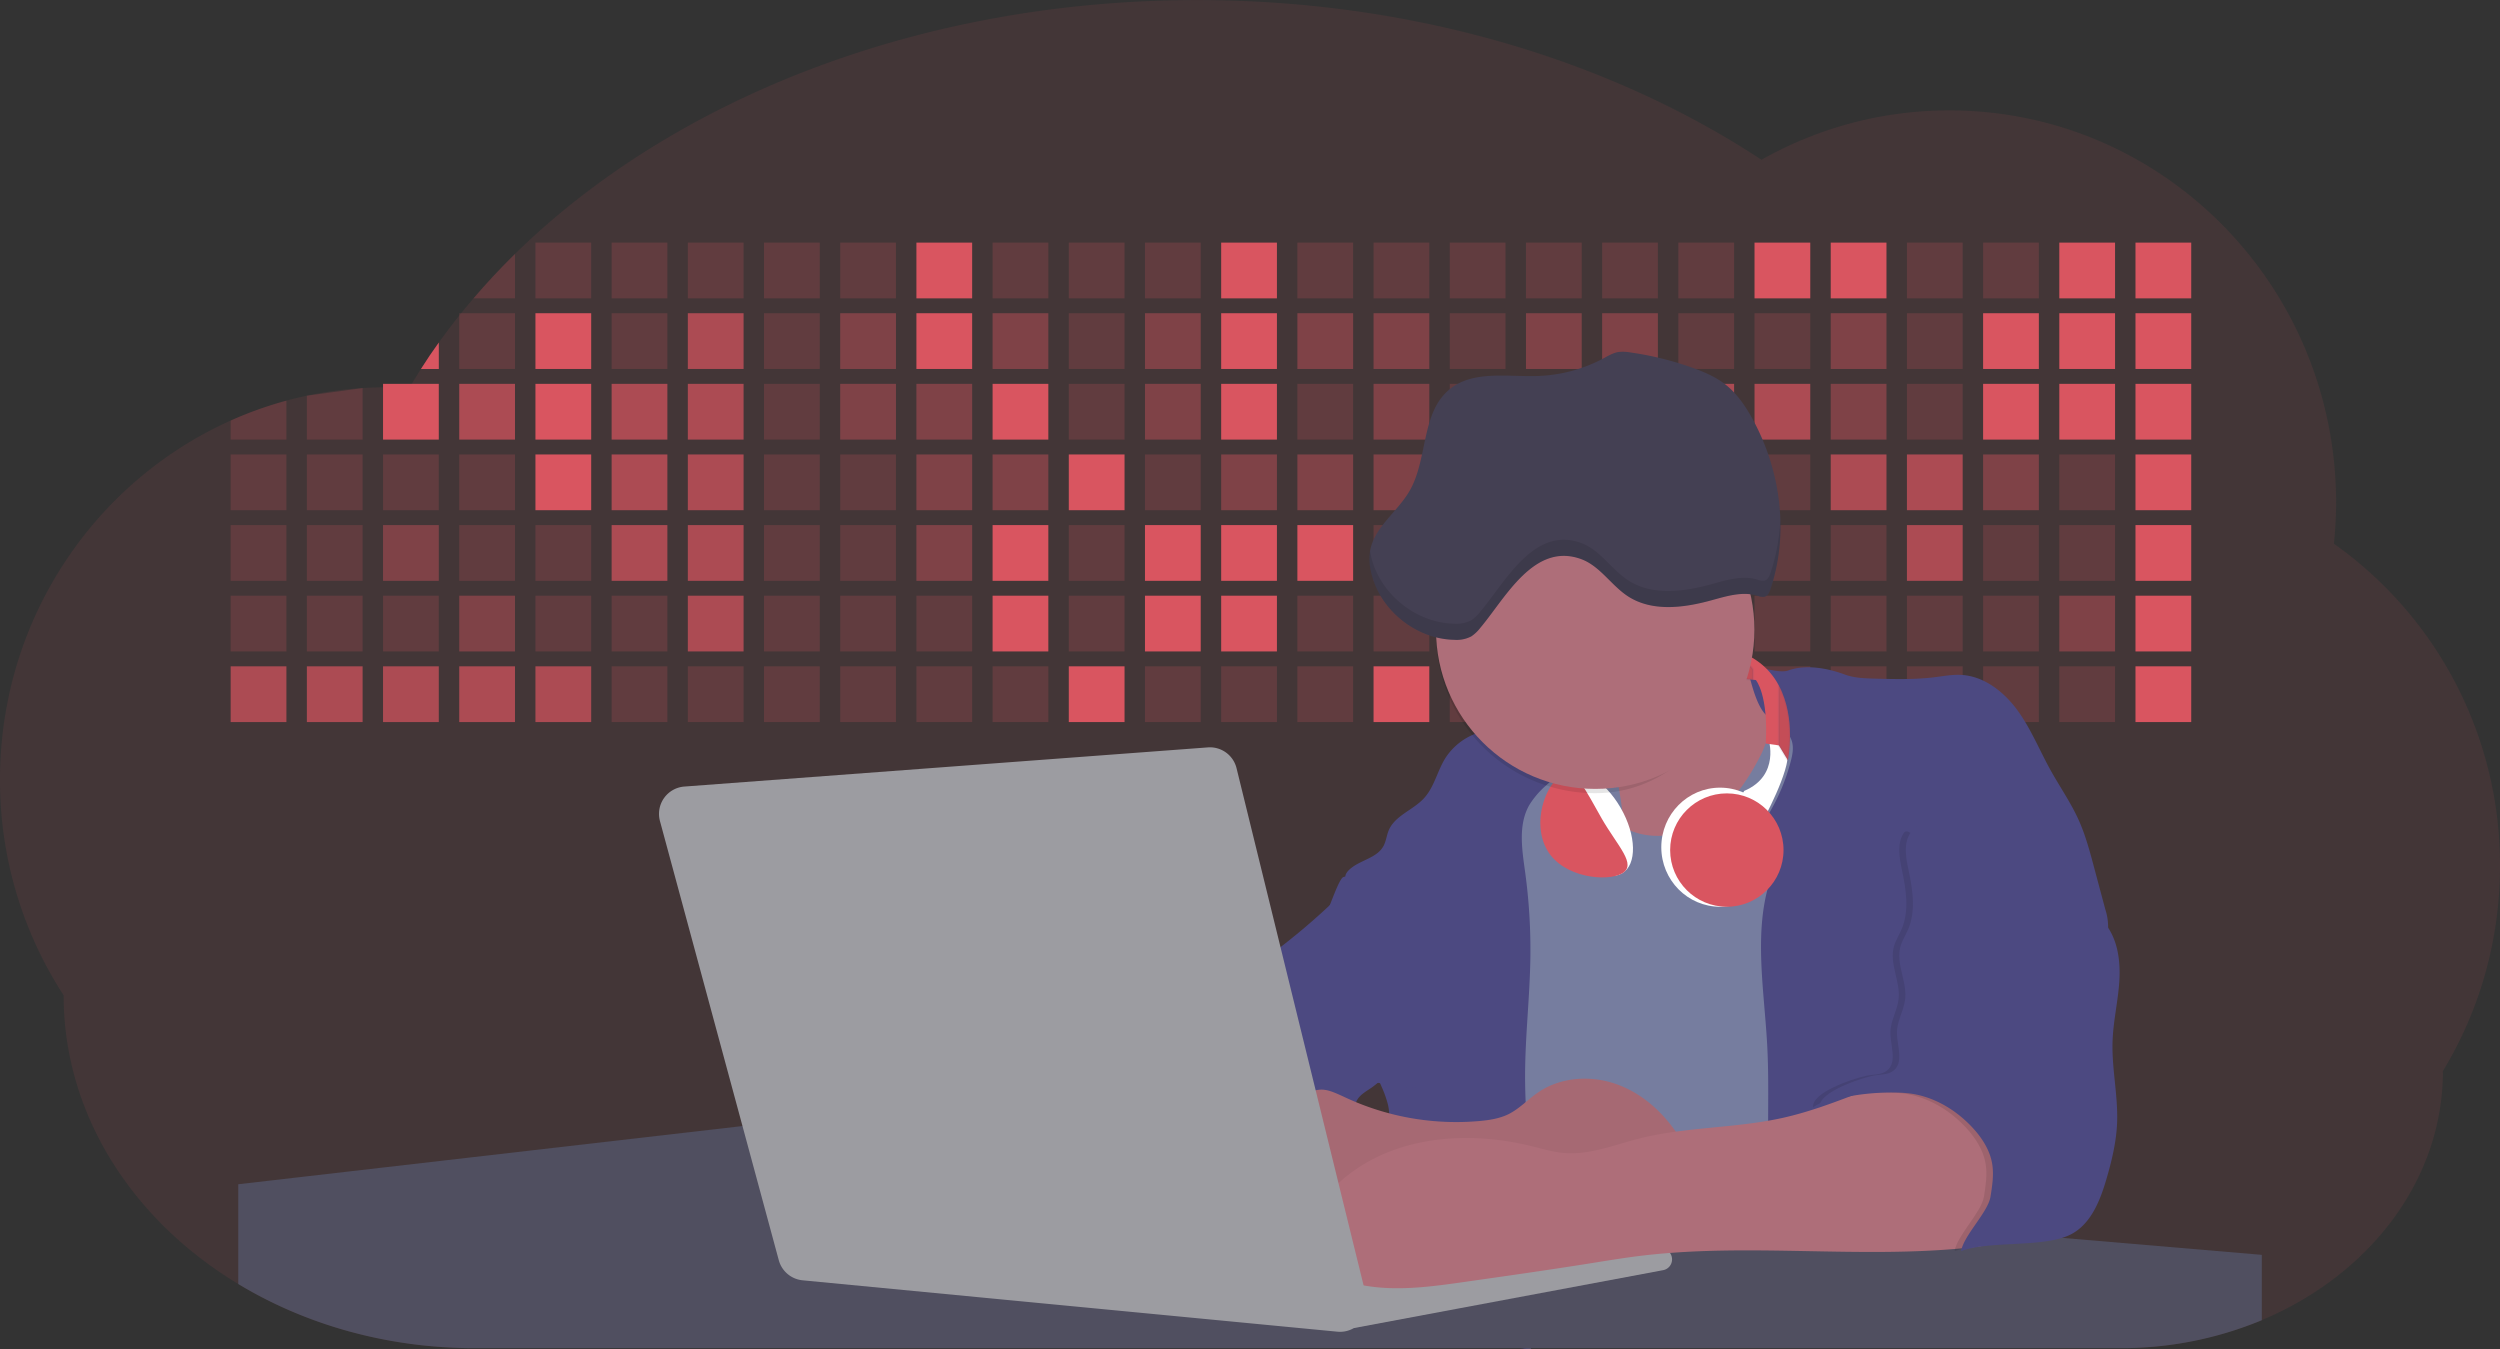 <svg id="aa7bae02-e79e-4d6b-a496-aba15f39787c" data-name="Layer 1" xmlns="http://www.w3.org/2000/svg" width="1144" height="617.32" viewBox="0 0 1144 617.32"><rect x="0" y="0" width="1144" height="617.32" fill="#333333" stroke="none"/><title>developer activity</title><path d="M1172,537.57a181.92,181.92,0,0,1-6.85,49.6,180.06,180.06,0,0,1-19.27,44.28c0,50.1-33.82,93.4-82.91,114a167.3,167.3,0,0,1-64.73,12.8H245.17c-40.25,0-77.55-10.86-108.14-29.36A185.76,185.76,0,0,1,112.2,711c-34-29.22-55.08-69.6-55.08-114.2A180.5,180.5,0,0,1,28,498.08c0-73.36,43.39-136.44,105.55-164.29a174.52,174.52,0,0,1,25.51-9.12q4.63-1.26,9.36-2.26a175.39,175.39,0,0,1,25.51-3.5q4.65-.29,9.35-.33H205c3.46,0,6.89.12,10.3.32l1.12-1.9q2.06-3.44,4.22-6.81,3.9-6.14,8.18-12.1,4.48-6.29,9.35-12.38l.83-1q2.76-3.44,5.64-6.8,9-10.49,19-20.35c72.11-70.68,185.08-116.18,312.08-116.18,98.82,0,189.15,27.55,258.34,73.07A174.18,174.18,0,0,1,920,191.86c97.74,0,177,80.37,177,179.51a184.9,184.9,0,0,1-1,18.78A180,180,0,0,1,1172,537.57Z" transform="translate(-28 -141.34)" fill="#d95560" opacity="0.1"/><path d="M263.66,257.52v20.35h-19Q253.59,267.39,263.66,257.52Z" transform="translate(-28 -141.34)" fill="#d95560" opacity="0.2"/><rect x="245.02" y="111.02" width="25.51" height="25.51" fill="#d95560" opacity="0.2"/><rect x="279.88" y="111.02" width="25.51" height="25.51" fill="#d95560" opacity="0.2"/><rect x="314.75" y="111.02" width="25.51" height="25.51" fill="#d95560" opacity="0.2"/><rect x="349.61" y="111.02" width="25.51" height="25.51" fill="#d95560" opacity="0.2"/><rect x="384.48" y="111.02" width="25.51" height="25.51" fill="#d95560" opacity="0.2"/><rect x="419.35" y="111.02" width="25.51" height="25.51" fill="#d95560"/><rect x="454.21" y="111.02" width="25.51" height="25.51" fill="#d95560" opacity="0.2"/><rect x="489.08" y="111.02" width="25.51" height="25.51" fill="#d95560" opacity="0.2"/><rect x="523.94" y="111.02" width="25.51" height="25.51" fill="#d95560" opacity="0.2"/><rect x="558.81" y="111.02" width="25.51" height="25.51" fill="#d95560"/><rect x="593.68" y="111.02" width="25.51" height="25.51" fill="#d95560" opacity="0.2"/><rect x="628.54" y="111.02" width="25.51" height="25.51" fill="#d95560" opacity="0.2"/><rect x="663.41" y="111.02" width="25.51" height="25.51" fill="#d95560" opacity="0.2"/><rect x="698.28" y="111.02" width="25.51" height="25.51" fill="#d95560" opacity="0.2"/><rect x="733.14" y="111.02" width="25.51" height="25.51" fill="#d95560" opacity="0.2"/><rect x="768.01" y="111.02" width="25.51" height="25.51" fill="#d95560" opacity="0.2"/><rect x="802.87" y="111.02" width="25.51" height="25.51" fill="#d95560"/><rect x="837.74" y="111.02" width="25.51" height="25.51" fill="#d95560"/><rect x="872.61" y="111.02" width="25.51" height="25.51" fill="#d95560" opacity="0.2"/><rect x="907.47" y="111.02" width="25.51" height="25.51" fill="#d95560" opacity="0.2"/><rect x="942.34" y="111.02" width="25.51" height="25.51" fill="#d95560"/><rect x="977.2" y="111.02" width="25.51" height="25.51" fill="#d95560"/><path d="M228.8,298.08v12.1h-8.18Q224.52,304,228.8,298.08Z" transform="translate(-28 -141.34)" fill="#d95560"/><rect x="210.15" y="143.33" width="25.51" height="25.51" fill="#d95560" opacity="0.2"/><rect x="245.02" y="143.33" width="25.51" height="25.51" fill="#d95560"/><rect x="279.88" y="143.33" width="25.51" height="25.51" fill="#d95560" opacity="0.2"/><rect x="314.75" y="143.33" width="25.51" height="25.51" fill="#d95560" opacity="0.7"/><rect x="349.61" y="143.33" width="25.51" height="25.51" fill="#d95560" opacity="0.2"/><rect x="384.48" y="143.33" width="25.51" height="25.51" fill="#d95560" opacity="0.4"/><rect x="419.35" y="143.33" width="25.51" height="25.51" fill="#d95560"/><rect x="454.21" y="143.33" width="25.51" height="25.51" fill="#d95560" opacity="0.4"/><rect x="489.08" y="143.33" width="25.51" height="25.51" fill="#d95560" opacity="0.2"/><rect x="523.94" y="143.33" width="25.51" height="25.51" fill="#d95560" opacity="0.4"/><rect x="558.81" y="143.33" width="25.51" height="25.51" fill="#d95560"/><rect x="593.68" y="143.33" width="25.51" height="25.51" fill="#d95560" opacity="0.4"/><rect x="628.54" y="143.33" width="25.51" height="25.51" fill="#d95560" opacity="0.4"/><rect x="663.41" y="143.33" width="25.51" height="25.51" fill="#d95560" opacity="0.2"/><rect x="698.28" y="143.33" width="25.51" height="25.51" fill="#d95560" opacity="0.4"/><rect x="733.14" y="143.33" width="25.51" height="25.51" fill="#d95560" opacity="0.4"/><rect x="768.01" y="143.33" width="25.51" height="25.51" fill="#d95560" opacity="0.2"/><rect x="802.87" y="143.33" width="25.51" height="25.51" fill="#d95560" opacity="0.2"/><rect x="837.74" y="143.33" width="25.51" height="25.51" fill="#d95560" opacity="0.4"/><rect x="872.61" y="143.33" width="25.51" height="25.51" fill="#d95560" opacity="0.2"/><rect x="907.47" y="143.33" width="25.51" height="25.51" fill="#d95560"/><rect x="942.34" y="143.33" width="25.51" height="25.51" fill="#d95560"/><rect x="977.2" y="143.33" width="25.51" height="25.51" fill="#d95560"/><path d="M159.06,324.67V342.5H133.55v-8.71A174.52,174.52,0,0,1,159.06,324.67Z" transform="translate(-28 -141.34)" fill="#d95560" opacity="0.2"/><polygon points="165.93 177.57 165.93 201.16 140.42 201.16 140.42 181.07 165.93 177.57" fill="#d95560" opacity="0.2"/><rect x="175.28" y="175.65" width="25.51" height="25.51" fill="#d95560"/><rect x="210.15" y="175.65" width="25.51" height="25.51" fill="#d95560" opacity="0.7"/><rect x="245.02" y="175.65" width="25.51" height="25.51" fill="#d95560"/><rect x="279.88" y="175.65" width="25.51" height="25.51" fill="#d95560" opacity="0.7"/><rect x="314.75" y="175.65" width="25.51" height="25.51" fill="#d95560" opacity="0.7"/><rect x="349.61" y="175.65" width="25.51" height="25.51" fill="#d95560" opacity="0.2"/><rect x="384.48" y="175.65" width="25.51" height="25.51" fill="#d95560" opacity="0.4"/><rect x="419.35" y="175.65" width="25.51" height="25.51" fill="#d95560" opacity="0.4"/><rect x="454.21" y="175.65" width="25.51" height="25.51" fill="#d95560"/><rect x="489.08" y="175.65" width="25.51" height="25.51" fill="#d95560" opacity="0.2"/><rect x="523.94" y="175.65" width="25.51" height="25.51" fill="#d95560" opacity="0.4"/><rect x="558.81" y="175.65" width="25.51" height="25.51" fill="#d95560"/><rect x="593.68" y="175.65" width="25.51" height="25.51" fill="#d95560" opacity="0.2"/><rect x="628.54" y="175.65" width="25.51" height="25.51" fill="#d95560" opacity="0.4"/><rect x="663.41" y="175.65" width="25.51" height="25.51" fill="#d95560" opacity="0.2"/><rect x="698.28" y="175.65" width="25.51" height="25.51" fill="#d95560"/><rect x="733.14" y="175.65" width="25.51" height="25.51" fill="#d95560" opacity="0.2"/><rect x="768.01" y="175.65" width="25.51" height="25.51" fill="#d95560" opacity="0.7"/><rect x="802.87" y="175.65" width="25.51" height="25.51" fill="#d95560" opacity="0.7"/><rect x="837.74" y="175.65" width="25.51" height="25.51" fill="#d95560" opacity="0.4"/><rect x="872.61" y="175.65" width="25.51" height="25.51" fill="#d95560" opacity="0.2"/><rect x="907.47" y="175.65" width="25.51" height="25.51" fill="#d95560"/><rect x="942.34" y="175.65" width="25.51" height="25.51" fill="#d95560"/><rect x="977.2" y="175.65" width="25.51" height="25.51" fill="#d95560"/><rect x="105.55" y="207.96" width="25.51" height="25.51" fill="#d95560" opacity="0.2"/><rect x="140.42" y="207.96" width="25.51" height="25.51" fill="#d95560" opacity="0.2"/><rect x="175.28" y="207.96" width="25.51" height="25.51" fill="#d95560" opacity="0.2"/><rect x="210.15" y="207.96" width="25.51" height="25.51" fill="#d95560" opacity="0.2"/><rect x="245.02" y="207.96" width="25.51" height="25.51" fill="#d95560"/><rect x="279.88" y="207.96" width="25.51" height="25.51" fill="#d95560" opacity="0.7"/><rect x="314.75" y="207.96" width="25.51" height="25.51" fill="#d95560" opacity="0.7"/><rect x="349.61" y="207.96" width="25.51" height="25.51" fill="#d95560" opacity="0.2"/><rect x="384.48" y="207.96" width="25.51" height="25.51" fill="#d95560" opacity="0.2"/><rect x="419.35" y="207.96" width="25.51" height="25.51" fill="#d95560" opacity="0.4"/><rect x="454.21" y="207.96" width="25.51" height="25.51" fill="#d95560" opacity="0.4"/><rect x="489.08" y="207.96" width="25.51" height="25.51" fill="#d95560"/><rect x="523.94" y="207.96" width="25.51" height="25.51" fill="#d95560" opacity="0.2"/><rect x="558.81" y="207.96" width="25.51" height="25.51" fill="#d95560" opacity="0.4"/><rect x="593.68" y="207.96" width="25.51" height="25.51" fill="#d95560" opacity="0.4"/><rect x="628.54" y="207.96" width="25.51" height="25.51" fill="#d95560" opacity="0.4"/><rect x="663.41" y="207.96" width="25.51" height="25.51" fill="#d95560" opacity="0.4"/><rect x="698.28" y="207.96" width="25.51" height="25.51" fill="#d95560" opacity="0.2"/><rect x="733.14" y="207.96" width="25.51" height="25.51" fill="#d95560" opacity="0.2"/><rect x="768.01" y="207.96" width="25.51" height="25.51" fill="#d95560" opacity="0.2"/><rect x="802.87" y="207.96" width="25.51" height="25.51" fill="#d95560" opacity="0.2"/><rect x="837.74" y="207.96" width="25.51" height="25.51" fill="#d95560" opacity="0.7"/><rect x="872.61" y="207.96" width="25.51" height="25.51" fill="#d95560" opacity="0.7"/><rect x="907.47" y="207.96" width="25.51" height="25.51" fill="#d95560" opacity="0.4"/><rect x="942.34" y="207.96" width="25.51" height="25.51" fill="#d95560" opacity="0.2"/><rect x="977.2" y="207.96" width="25.51" height="25.51" fill="#d95560"/><rect x="105.55" y="240.28" width="25.51" height="25.51" fill="#d95560" opacity="0.2"/><rect x="140.42" y="240.28" width="25.51" height="25.51" fill="#d95560" opacity="0.2"/><rect x="175.28" y="240.28" width="25.51" height="25.51" fill="#d95560" opacity="0.4"/><rect x="210.15" y="240.28" width="25.51" height="25.51" fill="#d95560" opacity="0.2"/><rect x="245.02" y="240.28" width="25.51" height="25.51" fill="#d95560" opacity="0.2"/><rect x="279.88" y="240.28" width="25.51" height="25.51" fill="#d95560" opacity="0.7"/><rect x="314.75" y="240.28" width="25.51" height="25.51" fill="#d95560" opacity="0.7"/><rect x="349.61" y="240.28" width="25.51" height="25.51" fill="#d95560" opacity="0.2"/><rect x="384.48" y="240.28" width="25.51" height="25.51" fill="#d95560" opacity="0.2"/><rect x="419.35" y="240.28" width="25.51" height="25.51" fill="#d95560" opacity="0.4"/><rect x="454.21" y="240.28" width="25.51" height="25.51" fill="#d95560"/><rect x="489.08" y="240.28" width="25.51" height="25.51" fill="#d95560" opacity="0.2"/><rect x="523.94" y="240.28" width="25.51" height="25.51" fill="#d95560"/><rect x="558.81" y="240.28" width="25.51" height="25.51" fill="#d95560"/><rect x="593.68" y="240.28" width="25.51" height="25.51" fill="#d95560"/><rect x="628.54" y="240.28" width="25.51" height="25.51" fill="#d95560" opacity="0.2"/><rect x="663.41" y="240.28" width="25.51" height="25.51" fill="#d95560"/><rect x="698.28" y="240.28" width="25.51" height="25.51" fill="#d95560" opacity="0.2"/><rect x="733.14" y="240.28" width="25.51" height="25.51" fill="#d95560" opacity="0.2"/><rect x="768.01" y="240.28" width="25.51" height="25.51" fill="#d95560" opacity="0.2"/><rect x="802.87" y="240.28" width="25.51" height="25.51" fill="#d95560" opacity="0.2"/><rect x="837.74" y="240.28" width="25.51" height="25.51" fill="#d95560" opacity="0.2"/><rect x="872.61" y="240.28" width="25.51" height="25.51" fill="#d95560" opacity="0.7"/><rect x="907.47" y="240.28" width="25.51" height="25.51" fill="#d95560" opacity="0.2"/><rect x="942.34" y="240.28" width="25.51" height="25.51" fill="#d95560" opacity="0.2"/><rect x="977.2" y="240.28" width="25.51" height="25.51" fill="#d95560"/><rect x="105.55" y="272.59" width="25.51" height="25.51" fill="#d95560" opacity="0.2"/><rect x="140.42" y="272.59" width="25.51" height="25.51" fill="#d95560" opacity="0.2"/><rect x="175.28" y="272.59" width="25.51" height="25.51" fill="#d95560" opacity="0.2"/><rect x="210.15" y="272.59" width="25.51" height="25.51" fill="#d95560" opacity="0.4"/><rect x="245.02" y="272.59" width="25.51" height="25.51" fill="#d95560" opacity="0.2"/><rect x="279.88" y="272.59" width="25.51" height="25.51" fill="#d95560" opacity="0.2"/><rect x="314.75" y="272.59" width="25.51" height="25.51" fill="#d95560" opacity="0.7"/><rect x="349.61" y="272.59" width="25.51" height="25.51" fill="#d95560" opacity="0.2"/><rect x="384.48" y="272.59" width="25.51" height="25.51" fill="#d95560" opacity="0.2"/><rect x="419.35" y="272.59" width="25.51" height="25.51" fill="#d95560" opacity="0.2"/><rect x="454.21" y="272.59" width="25.51" height="25.51" fill="#d95560"/><rect x="489.08" y="272.59" width="25.51" height="25.51" fill="#d95560" opacity="0.2"/><rect x="523.94" y="272.59" width="25.51" height="25.51" fill="#d95560"/><rect x="558.81" y="272.59" width="25.51" height="25.51" fill="#d95560"/><rect x="593.68" y="272.59" width="25.51" height="25.51" fill="#d95560" opacity="0.2"/><rect x="628.54" y="272.59" width="25.51" height="25.51" fill="#d95560" opacity="0.2"/><rect x="663.41" y="272.59" width="25.51" height="25.51" fill="#d95560" opacity="0.2"/><rect x="698.28" y="272.59" width="25.51" height="25.51" fill="#d95560" opacity="0.2"/><rect x="733.14" y="272.59" width="25.51" height="25.51" fill="#d95560" opacity="0.2"/><rect x="768.01" y="272.59" width="25.51" height="25.51" fill="#d95560" opacity="0.2"/><rect x="802.87" y="272.59" width="25.51" height="25.51" fill="#d95560" opacity="0.2"/><rect x="837.74" y="272.59" width="25.51" height="25.51" fill="#d95560" opacity="0.2"/><rect x="872.61" y="272.59" width="25.51" height="25.51" fill="#d95560" opacity="0.2"/><rect x="907.47" y="272.59" width="25.51" height="25.51" fill="#d95560" opacity="0.2"/><rect x="942.34" y="272.59" width="25.51" height="25.51" fill="#d95560" opacity="0.4"/><rect x="977.2" y="272.59" width="25.51" height="25.51" fill="#d95560"/><rect x="105.55" y="304.91" width="25.51" height="25.51" fill="#d95560" opacity="0.7"/><rect x="140.42" y="304.91" width="25.51" height="25.51" fill="#d95560" opacity="0.7"/><rect x="175.28" y="304.91" width="25.51" height="25.51" fill="#d95560" opacity="0.7"/><rect x="210.15" y="304.91" width="25.51" height="25.51" fill="#d95560" opacity="0.7"/><rect x="245.02" y="304.91" width="25.51" height="25.51" fill="#d95560" opacity="0.7"/><rect x="279.88" y="304.91" width="25.51" height="25.51" fill="#d95560" opacity="0.2"/><rect x="314.75" y="304.91" width="25.51" height="25.51" fill="#d95560" opacity="0.2"/><rect x="349.61" y="304.91" width="25.51" height="25.51" fill="#d95560" opacity="0.2"/><rect x="384.48" y="304.91" width="25.51" height="25.51" fill="#d95560" opacity="0.2"/><rect x="419.35" y="304.91" width="25.51" height="25.51" fill="#d95560" opacity="0.2"/><rect x="454.21" y="304.91" width="25.51" height="25.51" fill="#d95560" opacity="0.2"/><rect x="489.08" y="304.91" width="25.51" height="25.51" fill="#d95560"/><rect x="523.94" y="304.91" width="25.51" height="25.51" fill="#d95560" opacity="0.2"/><rect x="558.81" y="304.91" width="25.51" height="25.51" fill="#d95560" opacity="0.2"/><rect x="593.68" y="304.91" width="25.51" height="25.51" fill="#d95560" opacity="0.2"/><rect x="628.54" y="304.91" width="25.51" height="25.51" fill="#d95560"/><rect x="663.41" y="304.91" width="25.51" height="25.51" fill="#d95560" opacity="0.2"/><rect x="698.28" y="304.91" width="25.51" height="25.51" fill="#d95560" opacity="0.2"/><rect x="733.14" y="304.91" width="25.51" height="25.51" fill="#d95560" opacity="0.2"/><rect x="768.01" y="304.91" width="25.51" height="25.51" fill="#d95560" opacity="0.2"/><rect x="802.87" y="304.91" width="25.51" height="25.51" fill="#d95560" opacity="0.2"/><rect x="837.74" y="304.91" width="25.51" height="25.51" fill="#d95560" opacity="0.2"/><rect x="872.61" y="304.91" width="25.51" height="25.51" fill="#d95560" opacity="0.2"/><rect x="907.47" y="304.91" width="25.51" height="25.51" fill="#d95560" opacity="0.2"/><rect x="942.34" y="304.91" width="25.51" height="25.51" fill="#d95560" opacity="0.2"/><rect x="977.2" y="304.91" width="25.51" height="25.51" fill="#d95560"/><circle cx="734.52" cy="363.89" r="34.87" fill="#767d9f"/><path d="M760.71,460.87q5.22,22.78,8.86,45.9c.73,4.58,1.38,9.41-.28,13.74-1.39,3.61-4.22,6.43-6.44,9.59s-3.9,7.21-2.55,10.83,5.29,5.6,9.05,6.62c10.76,2.9,22.23.79,32.94-2.35a53.29,53.29,0,0,0,13.81-5.72c4.54-2.88,8.26-6.88,11.68-11,15.61-18.93,25.83-41.65,35.45-64.23a39.12,39.12,0,0,1-33.11-13.34c-3.94-4.63-6.83-11.08-4.61-16.74-6.51,3.57-14.24,3.81-21.25,6.25a75.49,75.49,0,0,0-12.5,6.15q-7.18,4.15-14.28,8.46C772.07,458.29,767,461.19,760.71,460.87Z" transform="translate(-28 -141.34)" fill="#ae6e79"/><path d="M833.64,487.05c-6.11,11.89-14.06,23.32-25.41,30.4s-26.63,9-38,2c-5.6-3.42-9.84-8.62-14.73-13s-11-8.13-17.57-7.56c-7.24.63-12.91,6.28-17.76,11.69-7.36,8.22-14.47,16.79-19.68,26.52-10,18.7-12.37,40.56-11.93,61.76s3.51,42.29,3.58,63.49c.1,26.08-4.32,51.95-8.79,77.64,41.1-5.06,82.25,6,123.44,10.19,26.36,2.71,52.92,2.65,79.42,2.58,4.66,0,9.62-.12,13.5-2.7a18.2,18.2,0,0,0,5.59-6.64c3.66-6.75,5.13-14.45,6.15-22.06,2.59-19.22,2.67-38.68,2.74-58.08.18-47,.35-94.17-5.62-140.8-1.47-11.47-3.35-23-7.75-33.73s-11.58-20.6-21.62-26.35c-6.45-3.7-21.4-10.14-29-6.41C841.67,460.15,837.73,479.09,833.64,487.05Z" transform="translate(-28 -141.34)" fill="#767d9f"/><path d="M836.68,619.77c-1.55-29-7.86-59.95,5.57-85.69,3.3-6.32-8.54-14.21-4.88-20.33a92.08,92.08,0,0,0,10.06-23.93c.76-2.89,1.37-5.95.65-8.85-1.33-5.29-6.56-8.44-11-11.66-4.9-3.56-7.42-14.41-9-20.28s12.57,1.2,18.26-.89c7.9-2.89,17.94-1.07,25.82,1.86,4.4,1.62,9.18,1.76,13.87,1.88,9.11.24,18.25.47,27.29-.65,4.06-.51,8.13-1.28,12.21-1.05,10.41.59,19.46,7.71,25.62,16.13s10.08,18.23,15.13,27.35c4.21,7.6,9.23,14.78,12.82,22.69,3.18,7,5.19,14.52,7.18,22l5.13,19.19a25.58,25.58,0,0,1,1.26,8.51c-.26,3.07-1.62,5.93-3,8.66A164.12,164.12,0,0,1,971,603.2c-10.79,13.23-23.89,25.16-30.3,41-2.5,6.17-3.89,12.73-5.16,19.27a707.94,707.94,0,0,0-10.9,79.15,174.2,174.2,0,0,0-36.52-12.21,177.61,177.61,0,0,0-19-3c-5.59-.58-12.8.52-18.12-1-8.9-2.53-9.88-17.58-11.23-25.46-2.16-12.55-2.59-25.32-2.67-38C837,648.53,837.45,634.14,836.68,619.77Z" transform="translate(-28 -141.34)" fill="#4c4981"/><path d="M641.23,565.54c4.21,24,8.85,48.07,18,70.62-.23.22-.46.42-.69.62-.81.69-1.65,1.34-2.53,2-2.05,1.44-4.3,2.66-6,4.54a8,8,0,0,0-1.5,2.45,5.48,5.48,0,0,0,0,4.47c-4.77,2.11-10.31,1.46-15.66,1.26-4.61-.17-9.08,0-12.78,2.53-5.14,3.54-6.69,10.34-7.52,16.52q-.46,3.38-.79,6.77-.32,3.15-.52,6.32a188.61,188.61,0,0,0-.19,21q.08,1.92.21,3.84c-16.34-.39-31.23-8.91-45.32-17.19-3.22-1.89-6.54-3.88-8.63-7A15.8,15.8,0,0,1,555,674c0-.51.09-1,.16-1.52a41.58,41.58,0,0,1,2.29-8.68,107.2,107.2,0,0,1,19.19-32.65c3.58-4.18,7.61-8.27,9.28-13.52.73-2.29,1-4.72,1.74-7,3.32-9.88,15.3-14.55,19.4-24.14,1-2.29,1.46-4.8,2.7-7a17.63,17.63,0,0,1,4.25-4.75c.73-.61,1.49-1.2,2.24-1.79q10.54-8.26,20.31-17.45,1.82-1.71,3.6-3.46A59.48,59.48,0,0,0,641.23,565.54Z" transform="translate(-28 -141.34)" fill="#4c4981"/><path d="M742,494.56c-1.44,1.52-3,2.95-4.53,4.37l-.41.37-1.62,1.5a39,39,0,0,0-7.55,8.79l-.17.28c-5.1,9.13-3.21,20.37-1.79,30.74a261.55,261.55,0,0,1,2.37,39c-.26,18-2.38,35.88-2.42,53.86,0,4.08.09,8.15.27,12.23.29,6.63.79,13.25,1.39,19.87.65,7.26,1.43,14.51,2.16,21.76.58,5.61,1.13,11.21,1.59,16.81.23,2.9.45,5.79.63,8.69.21,3.4.38,6.81.48,10.21h0c.07,2.16.11,4.31.11,6.47,0,1.23,0,2.45,0,3.67q0,3.51-.19,7-.2,4.49-.61,9c-.31,3.27-.86,6.84-3.16,9.14-.14.14-.29.27-.44.4l-3.24-.4a332.72,332.72,0,0,0-67.3-1.2c.49-3.38.94-6.75,1.38-10.14.2-1.6.4-3.21.59-4.82q.33-2.76.63-5.52c.23-2,.44-4,.64-6q.78-7.73,1.37-15.47.87-11.29,1.32-22.62.22-5.41.34-10.83.17-6.72.16-13.45,0-6.54-.11-13.1c0-1.44-.06-2.88-.18-4.31a27.35,27.35,0,0,0-.53-3.83,49.87,49.87,0,0,0-3-8.48c-.22-.52-.43-1-.64-1.55-.12-.27-.23-.55-.34-.82,5.76-5.13,9.86-12,13.8-18.76,6.39-10.89,12.93-22.26,14-34.84s-5.18-26.71-17.2-30.55c-3.27-1-6.73-1.28-10.1-1.87-3.18-.56-9.81-1.83-13.49-4.11q-3,3.08-6,6.05a22.15,22.15,0,0,1,2.17-8.71l1.42.07a2.71,2.71,0,0,1-.16-1c0-1.07.74-2.28,2.32-3.62,4.71-4,12.12-4.89,15.09-10.3,1.24-2.25,1.45-4.93,2.45-7.29,2.87-6.73,11.11-9.21,16.07-14.59s6.2-13,10.21-19a28.62,28.62,0,0,1,12-10c.4-.19.81-.38,1.22-.55,8.3-3.55,18.16-4.36,26.76-4.34,3.34,0,12,.1,16.24,1.79a5.32,5.32,0,0,1,1.85,1.13C752.37,480.61,745.34,491,742,494.56Z" transform="translate(-28 -141.34)" fill="#4c4981"/><path d="M642.72,542.69a60.88,60.88,0,0,1,46.74,4.87c7.2,4,13.66,9.58,17.62,16.78,5.95,10.8,5.69,23.82,5.27,36.15-.21,6.17-.48,12.56-3.2,18.1C706,625,700.06,629.4,694,633a42.24,42.24,0,0,1-12.32,5.33c-6.72,1.46-13.7.22-20.47-1-7.36-1.36-15.26-3-20.37-8.48-3-3.18-4.64-7.31-6.26-11.35q-3.49-8.75-7-17.48c-4.05-10.11-5.42-18.52-.07-28.37,2.43-4.49,5.4-8.69,7.8-13.21C636.51,556.14,640.81,543.28,642.72,542.69Z" transform="translate(-28 -141.34)" fill="#4c4981"/><path d="M1063,715.56v29.9a167.3,167.3,0,0,1-64.73,12.8H728.58c-.14.14-.29.27-.44.4l-3.24-.4H245.17c-40.25,0-77.55-10.86-108.14-29.36V683.25l230.72-26.63.18,0L502.29,668l34.77,3,18.06,1.53,37.38,3.17,19.23,1.63,28,2.38,3.94.33,20.18,1.71L691.23,684l38.5,3.26,64.18,5.45,45.15,3.83,74.14,6.29,14.1,1.19,1.52.13,1.32.11,18.62,1.58,20.44,1.74,2.37.2Z" transform="translate(-28 -141.34)" fill="#504f60"/><polygon points="764 573.12 474.86 523.77 463.65 580.46 596.19 596.33 637 601.44 749.26 579.33 764 573.12" fill="#9c9ca1"/><path d="M642.33,739.94l144.86-27.23a5,5,0,0,1,5.94,4.93h0a5,5,0,0,1-4.09,4.93L647.57,749.06Z" transform="translate(-28 -141.34)" fill="#9c9ca1"/><path d="M705.17,654.31c4.51-.42,9.08-1.13,13.14-3.13,5-2.49,8.89-6.78,13.52-9.94,10.18-7,23.8-7.94,35.47-3.92s21.41,12.63,28.23,22.91c4.53,6.85,7.93,15.59,4.73,23.15a30.51,30.51,0,0,1-4.12,6.44l-8.34,10.9a29,29,0,0,1-5.66,6.09c-3.12,2.27-7,3.2-10.82,3.76-10.15,1.48-20.48.64-30.71,1.32-17.57,1.17-34.73,6.83-52.34,6.64-10.12-.11-20.11-2.15-30-4.19l-43.77-9c-7.62-1.56-16.23-3.84-19.82-10.75-1.61-3.11-1.91-6.71-2.1-10.21-.52-9.64,0-20.36,6.68-27.31,6.28-6.52,16.21-8.58,23.71-13.4,9.18-5.91,12.21-4,21.89.44A120,120,0,0,0,705.17,654.31Z" transform="translate(-28 -141.34)" fill="#ae6e79"/><path d="M705.17,654.31c4.51-.42,9.08-1.13,13.14-3.13,5-2.49,8.89-6.78,13.52-9.94,10.18-7,23.8-7.94,35.47-3.92s21.41,12.63,28.23,22.91c4.53,6.85,7.93,15.59,4.73,23.15a30.51,30.51,0,0,1-4.12,6.44l-8.34,10.9a29,29,0,0,1-5.66,6.09c-3.12,2.27-7,3.2-10.82,3.76-10.15,1.48-20.48.64-30.71,1.32-17.57,1.17-34.73,6.83-52.34,6.64-10.12-.11-20.11-2.15-30-4.19l-43.77-9c-7.62-1.56-16.23-3.84-19.82-10.75-1.61-3.11-1.91-6.71-2.1-10.21-.52-9.64,0-20.36,6.68-27.31,6.28-6.52,16.21-8.58,23.71-13.4,9.18-5.91,12.21-4,21.89.44A120,120,0,0,0,705.17,654.31Z" transform="translate(-28 -141.34)" opacity="0.05"/><path d="M880.94,640.6c-12.28,4.75-24.63,9.52-37.49,12.35-21.56,4.75-44.12,4-65.51,9.43-11.3,2.88-22.53,7.52-34.14,6.58-5.19-.42-10.2-2-15.25-3.2-28.37-7-60.62-4.73-83.66,13.27-7.88,6.15-14.33,13.82-20.18,22a14.7,14.7,0,0,0,5.91,21.88A86.62,86.62,0,0,0,659,730.48c13.13,1.16,26.32-.7,39.38-2.56,19.38-2.75,38.77-5.51,58.1-8.6,6.94-1.11,13.88-2.26,20.86-3.14,50.23-6.35,101.37,1.37,151.73-3.93,5.09-.54,10.27-1.24,14.9-3.41,11.72-5.5,17.52-20,15.1-32.74s-11.76-23.33-23-29.83c-9.42-5.47-19.58-7.68-30.07-10C896.26,634,890.32,637,880.94,640.6Z" transform="translate(-28 -141.34)" fill="#ae6e79"/><path d="M988.67,564.44c5.54,7.26,6.72,17,6.12,26.09s-2.76,18.08-3.08,27.21c-.44,12.52,2.58,25,2.07,37.48-.36,8.73-2.43,17.29-4.88,25.67-2.89,9.89-7.07,20.52-16.2,25.27-12.12,6.31-37.54,2.76-50.29,7.7,1.16-7.23,12.28-17.7,13.44-24.93.8-5,1.61-10.14.75-15.15-1.1-6.39-4.85-12.06-9.3-16.78-7.08-7.51-16.32-13.16-26.47-15s-35-.33-43.12,6.08c-1-6.62,17.6-13,24.14-14.43,3.26-.73,7-.32,9.61-2.39,5-3.92,1.37-11.73,1.61-18,.19-5,3.11-9.58,3.7-14.58,1-8-4.22-16.15-2.17-24,.76-2.9,2.45-5.45,3.62-8.21,3.56-8.45,2-18.09.1-27.07-1.18-5.64-2.33-12,.81-16.81,2.91-4.49,11.17,11.5,16.46,10.76,17.47-2.45,33.28-15.4,47.39-4.8,7.19,5.4,8.13,11,11,18.71C976.77,554.6,984,558.36,988.67,564.44Z" transform="translate(-28 -141.34)" opacity="0.1"/><path d="M991.67,564.44c5.54,7.26,6.72,17,6.12,26.09s-2.76,18.08-3.08,27.21c-.44,12.52,2.58,25,2.07,37.48-.36,8.73-2.43,17.29-4.88,25.67-2.89,9.89-7.07,20.52-16.2,25.27-12.12,6.31-37.54,2.76-50.29,7.7,1.16-7.23,12.28-17.7,13.44-24.93.8-5,1.61-10.14.75-15.15-1.1-6.39-4.85-12.06-9.3-16.78-7.08-7.51-16.32-13.16-26.47-15s-35-.33-43.12,6.08c-1-6.62,17.6-13,24.14-14.43,3.26-.73,7-.32,9.61-2.39,5-3.92,1.37-11.73,1.61-18,.19-5,3.11-9.58,3.7-14.58,1-8-4.22-16.15-2.17-24,.76-2.9,2.45-5.45,3.62-8.21,3.56-8.45,2-18.09.1-27.07-1.18-5.64-2.33-12,.81-16.81,2.91-4.49,8.6-6.19,13.89-6.94a68.42,68.42,0,0,1,50,12.9c7.19,5.4,8.13,11,11,18.71C979.77,554.6,987,558.36,991.67,564.44Z" transform="translate(-28 -141.34)" fill="#4c4981"/><path d="M330,517.06,384.37,718a12.55,12.55,0,0,0,10.91,9.21L640,750.72a12.54,12.54,0,0,0,13.38-15.48L593.84,492.86a12.54,12.54,0,0,0-13.12-9.51L341.13,501.27A12.54,12.54,0,0,0,330,517.06Z" transform="translate(-28 -141.34)" fill="#9c9ca1"/><ellipse cx="787.11" cy="387.68" rx="26.9" ry="27.25" fill="#fff"/><path d="M837.2,479.31s5.67,16.86-11.06,23.95L824,507l10.48,10.34S847.4,493.77,846,485.4C846,485.4,844,476.9,837.2,479.31Z" transform="translate(-28 -141.34)" fill="#fff"/><circle cx="790.2" cy="388.99" r="25.94" fill="#d95560"/><path d="M846.13,489.23l-4.12-6.8-6-.85c1.28-22.39-4.53-29.06-4.53-29.06l-1.35-.13-5.88-.57-11.06-11.48v-3.26c15.54,1.85,24.13,9.23,28.77,17.88C850.16,470.14,846.13,489.23,846.13,489.23Z" transform="translate(-28 -141.34)" fill="#d95560"/><path d="M830.18,448.27v4.12l-5.88-.57-11.06-11.48S830.35,444.17,830.18,448.27Z" transform="translate(-28 -141.34)" stroke="#4c4981" stroke-miterlimit="10" opacity="0.1"/><path d="M846.13,489.23l-4.12-6.8V455C850.16,470.14,846.13,489.23,846.13,489.23Z" transform="translate(-28 -141.34)" stroke="#4c4981" stroke-miterlimit="10" opacity="0.1"/><ellipse cx="757.11" cy="518.2" rx="14.43" ry="26.32" transform="translate(-185.67 306.64) rotate(-30)" fill="#fff"/><path d="M761,516c7.27,12.59,16.19,21,9.29,25s-27,2-34.27-10.6-.67-30,6.23-34S753.72,503.38,761,516Z" transform="translate(-28 -141.34)" fill="#d95560"/><path d="M825.73,425.3c0,40.23-27.53,79-67.76,79a72.85,72.85,0,0,1,0-145.7C798.2,358.64,825.73,385.06,825.73,425.3Z" transform="translate(-28 -141.34)" opacity="0.1"/><circle cx="729.97" cy="288.15" r="72.85" fill="#ae6e79"/><path d="M751.57,397.21c8.67,3.19,13.8,12.15,21.58,17.14,11,7,25.32,5.19,37.88,1.73,7-1.91,14.32-4.24,21.21-2.12a6,6,0,0,0,3.23.46c1.5-.43,2.24-2.09,2.73-3.57,8.52-25.4,4.69-54.17-8.17-77.67-3.32-6.06-7.3-11.92-12.78-16.13-4.32-3.31-9.4-5.48-14.52-7.33a145,145,0,0,0-28.88-7.13,17.94,17.94,0,0,0-5.27-.17c-2.41.39-4.57,1.69-6.72,2.85A68.78,68.78,0,0,1,732,313.38c-14,.53-30-2.77-40.79,6.21-13,10.77-9.76,31.78-18.19,46.4-5.58,9.67-16.34,16.69-18.11,27.7a25.57,25.57,0,0,0,.63,10.07c4.12,16.94,20.52,30.06,38,30.37a14.42,14.42,0,0,0,7.76-1.59,17.55,17.55,0,0,0,4.09-3.89C716.84,415.09,729.94,389.25,751.57,397.21Z" transform="translate(-28 -141.34)" fill="#444053"/><path d="M838.2,403.48c-.49,1.48-1.23,3.14-2.73,3.57a6,6,0,0,1-3.23-.46c-6.89-2.12-14.25.21-21.2,2.12-12.57,3.46-26.92,5.31-37.88-1.73-7.79-5-12.91-14-21.59-17.14-21.63-8-34.73,17.88-46.21,31.44a17.55,17.55,0,0,1-4.09,3.89,14.42,14.42,0,0,1-7.76,1.59c-17.42-.31-33.83-13.43-38-30.37-.23-1-.43-2-.58-3,0,.09,0,.17-.05.26a25.57,25.57,0,0,0,.63,10.07c4.12,16.94,20.53,30.06,38,30.37a14.42,14.42,0,0,0,7.76-1.59,17.55,17.55,0,0,0,4.09-3.89c11.48-13.56,24.58-39.4,46.21-31.44,8.68,3.19,13.8,12.15,21.59,17.14,11,7,25.31,5.19,37.88,1.73,7-1.91,14.31-4.24,21.2-2.12a6,6,0,0,0,3.23.46c1.5-.43,2.24-2.09,2.73-3.57a90.29,90.29,0,0,0,4.48-32.26A88.8,88.8,0,0,1,838.2,403.48Z" transform="translate(-28 -141.34)" opacity="0.1"/></svg>